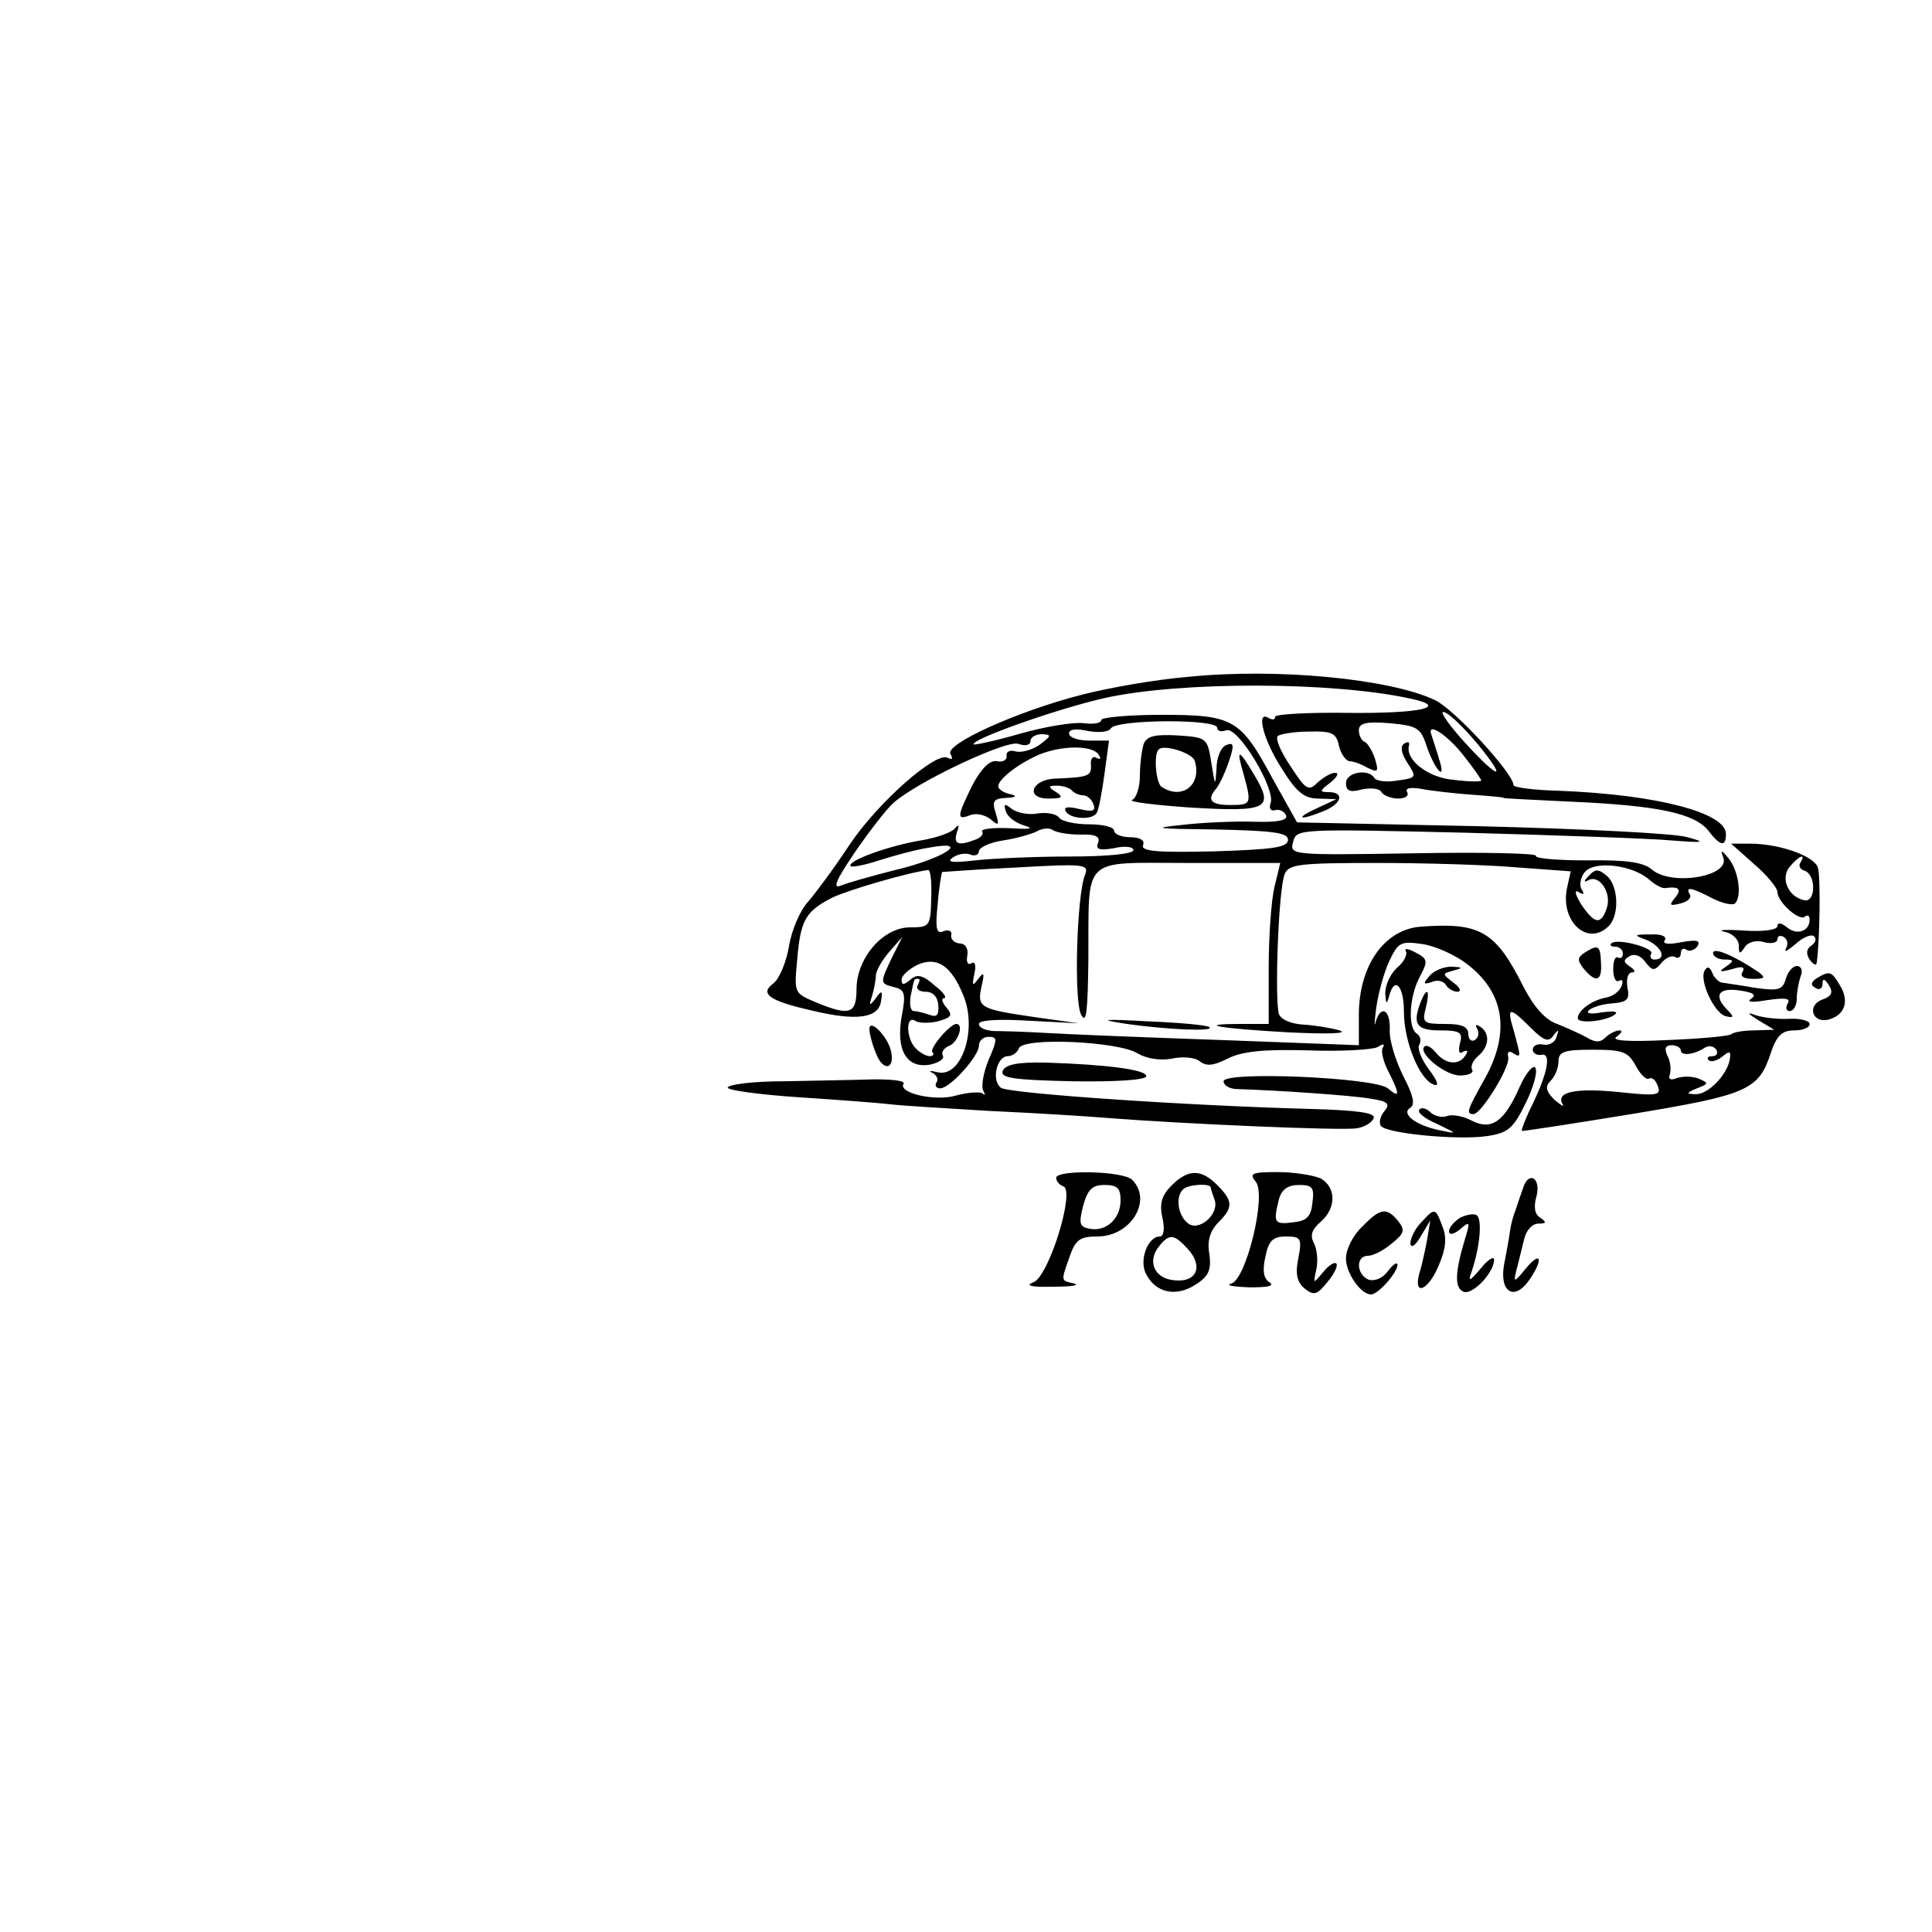 <?xml version="1.0" standalone="no"?>
<!DOCTYPE svg PUBLIC "-//W3C//DTD SVG 20010904//EN"
 "http://www.w3.org/TR/2001/REC-SVG-20010904/DTD/svg10.dtd">
<svg version="1.0" xmlns="http://www.w3.org/2000/svg"
 width="200pt" height="200pt" viewBox="0 0 200 300"
 preserveAspectRatio="xMidYMid meet">

<g transform="translate(0,300) scale(0.1,-0.1)"
fill="#000000" stroke="none">
<path d="M1345 1949 c-49 -4 -124 -17 -166 -28 -101 -26 -213 -77 -203 -92 4
-7 3 -9 -4 -6 -17 12 -109 -69 -153 -135 -23 -35 -52 -74 -64 -88 -13 -14 -26
-45 -30 -70 -4 -24 -15 -50 -24 -57 -22 -16 -7 -27 59 -42 70 -17 104 -12 108
14 3 17 1 18 -8 5 -10 -13 -11 -12 -6 3 3 10 6 25 6 32 0 7 9 23 20 36 l21 24
-16 -32 c-19 -40 -19 -40 4 -46 16 -4 18 -10 11 -46 -9 -52 8 -81 45 -74 13 3
22 9 19 14 -3 5 2 12 10 15 14 6 23 34 11 34 -10 0 -43 -39 -37 -44 3 -3 1 -6
-4 -6 -6 0 -15 5 -22 12 -15 15 -16 52 -1 43 5 -4 22 -4 35 -1 21 6 24 9 14
21 -7 8 -9 15 -4 15 5 1 -2 10 -15 20 -18 16 -27 18 -37 9 -11 -9 -14 -9 -14
0 0 6 11 16 25 23 30 13 52 -1 71 -48 22 -53 -3 -128 -40 -119 -12 3 -15 2 -8
-1 6 -3 10 -10 6 -15 -3 -5 0 -9 6 -9 15 0 60 50 60 66 0 8 7 14 15 14 14 0
14 -4 0 -36 -8 -20 -12 -41 -8 -48 3 -6 3 -8 -1 -4 -4 3 -22 2 -41 -3 -33 -10
-91 4 -82 18 3 5 -18 7 -46 7 -29 -1 -91 -2 -139 -3 -49 0 -88 -5 -88 -10 0
-4 51 -11 113 -15 61 -4 126 -9 142 -11 17 -2 84 -6 150 -10 66 -3 149 -8 185
-11 113 -9 364 -20 387 -16 12 2 24 9 26 16 3 8 -26 12 -97 14 -191 5 -471 24
-482 33 -15 12 -6 49 11 49 7 0 15 6 17 12 6 18 156 11 185 -8 14 -8 34 -11
52 -8 17 4 37 2 44 -4 10 -8 21 -7 43 4 21 11 54 15 124 13 52 -2 101 1 109 5
9 6 12 5 8 -1 -3 -5 1 -22 9 -37 18 -36 18 -42 -1 -26 -20 17 -255 27 -255 11
0 -6 8 -11 18 -12 66 -2 182 -10 210 -15 27 -4 31 -8 22 -19 -7 -8 -9 -18 -6
-23 7 -12 120 -23 166 -16 32 5 40 12 59 51 12 24 19 49 15 55 -3 5 -14 -7
-24 -29 -24 -55 -44 -69 -75 -53 -13 7 -30 10 -38 7 -8 -3 -20 0 -26 6 -6 6
-14 8 -17 4 -4 -4 8 -14 27 -22 33 -16 33 -16 4 -10 -38 8 -60 26 -45 35 8 5
4 20 -11 49 -12 24 -22 56 -21 72 1 32 -14 39 -22 12 -2 -10 -2 0 1 22 3 22
12 55 20 72 14 30 18 32 52 27 20 -3 51 -17 69 -31 58 -44 68 -106 27 -179
-27 -48 -29 -54 -17 -54 12 0 57 73 54 88 -2 8 1 11 7 7 13 -8 13 -8 2 33 -12
39 -8 40 26 6 20 -20 28 -23 35 -12 8 10 9 10 5 -2 -2 -8 -11 -14 -21 -12 -9
2 -16 -2 -16 -8 0 -5 6 -9 13 -8 16 4 11 -26 -13 -76 -11 -22 -18 -41 -17 -42
1 -1 78 11 170 26 181 30 198 37 217 96 9 26 17 34 36 34 13 0 24 4 24 10 0 5
-15 9 -32 8 -18 -1 -42 2 -53 6 -13 5 -11 2 5 -8 l25 -15 -31 -1 c-17 0 -33
-3 -36 -6 -4 -3 -48 -7 -99 -9 -60 -3 -88 -1 -79 5 8 6 10 10 5 10 -6 0 -16
-5 -22 -11 -8 -8 -16 -8 -29 0 -11 6 -31 15 -46 21 -18 6 -36 26 -52 57 -44
88 -68 101 -161 94 -56 -5 -95 -61 -95 -137 l0 -47 -212 8 c-117 4 -240 9
-273 11 -33 2 -70 3 -82 3 -13 1 -23 5 -23 11 0 6 30 8 78 5 l77 -4 -64 9
c-90 13 -94 15 -87 48 5 21 4 24 -5 12 -9 -12 -10 -11 -6 8 3 13 1 20 -5 16
-5 -3 -8 2 -6 12 2 11 -3 19 -12 19 -8 1 -14 6 -13 13 2 6 -4 9 -12 6 -11 -5
-13 4 -9 42 2 26 6 49 7 50 1 0 53 4 116 7 105 6 112 5 106 -11 -13 -30 -18
-198 -6 -218 8 -15 10 6 11 86 1 163 -13 150 155 150 l143 0 -9 -37 c-5 -21
-9 -77 -9 -125 l0 -88 -42 0 c-75 0 -35 -7 72 -13 61 -3 95 -2 80 3 -14 4 -39
8 -56 9 -18 1 -34 7 -38 16 -7 20 -1 196 9 218 6 15 23 17 144 17 75 0 173 -3
218 -7 l82 -6 -6 -27 c-10 -52 33 -90 65 -58 17 17 15 63 -3 78 -13 11 -18 11
-28 0 -8 -8 -8 -11 -1 -7 17 10 37 -19 29 -43 -9 -27 -19 -25 -40 6 -9 15 -11
23 -4 19 8 -5 10 -4 5 4 -4 6 -2 19 5 27 15 18 74 11 100 -12 9 -8 20 -14 25
-13 21 3 26 -2 15 -15 -10 -12 -8 -13 8 -9 12 3 18 9 15 14 -8 13 3 11 35 -6
16 -8 31 -11 35 -8 11 11 6 49 -9 69 -12 15 -14 15 -9 2 10 -29 -79 -44 -110
-19 -13 12 -40 16 -102 15 -46 0 -81 3 -79 7 3 4 -82 6 -189 4 -191 -3 -194
-3 -188 18 5 20 9 20 266 14 144 -4 288 -9 321 -12 51 -4 55 -3 25 5 -19 6
-164 13 -321 17 l-285 6 -38 68 c-50 93 -61 99 -173 99 -51 0 -93 -4 -93 -8 0
-5 -12 -7 -27 -5 -16 2 -59 -5 -98 -16 -38 -11 -71 -18 -73 -17 -7 7 128 55
203 72 116 26 354 26 476 -1 60 -13 15 -23 -96 -22 -63 1 -115 -2 -115 -6 0
-5 -4 -5 -10 -2 -20 13 -9 -33 20 -78 23 -37 35 -47 57 -47 l28 -1 -30 -14
c-35 -16 -28 -20 9 -5 29 11 35 30 9 30 -15 0 -14 2 3 15 10 8 14 15 7 15 -6
0 -18 -7 -27 -15 -14 -14 -18 -12 -42 25 -15 22 -24 43 -20 47 3 3 25 7 48 7
36 1 43 -2 47 -22 3 -13 11 -23 16 -24 6 0 18 -4 28 -10 17 -8 18 -7 12 14 -4
12 -12 25 -16 26 -5 2 -9 10 -9 18 0 11 11 14 48 11 42 -4 48 -7 57 -35 13
-38 31 -57 20 -22 -4 14 -10 31 -12 38 -9 23 25 1 51 -33 15 -19 26 -35 26
-37 0 -2 -19 -2 -42 1 -41 3 -77 32 -70 54 1 5 -2 6 -8 2 -6 -4 -4 -15 5 -29
15 -23 15 -24 -15 -28 -17 -3 -33 -1 -36 4 -9 15 -44 9 -44 -8 0 -12 6 -15 24
-10 14 3 28 2 31 -4 3 -5 15 -10 26 -10 11 0 17 4 14 10 -4 6 5 8 22 5 15 -3
51 -7 78 -9 28 -2 50 -4 50 -5 0 -1 48 -3 108 -6 132 -6 187 -18 209 -44 19
-25 28 -27 28 -6 0 33 -107 61 -257 67 -40 1 -73 5 -73 9 0 18 -92 118 -122
132 -70 33 -244 50 -383 36z m450 -105 c49 -60 31 -54 -24 7 -25 28 -37 47
-28 43 9 -3 32 -26 52 -50z m-405 26 c0 -5 6 -7 14 -4 18 7 77 -91 69 -113 -3
-8 0 -13 7 -11 7 2 14 -2 17 -8 3 -8 -13 -11 -49 -10 -29 1 -80 -1 -113 -5
-49 -5 -40 -6 53 -7 90 -2 112 -5 112 -16 0 -12 -23 -15 -115 -18 -89 -2 -114
0 -110 10 3 7 -5 12 -20 12 -14 0 -25 5 -25 10 0 6 -18 10 -39 10 -22 0 -43 5
-46 10 -4 6 -19 9 -33 7 -15 -3 -33 1 -41 7 -11 9 -13 8 -9 -4 2 -8 15 -18 29
-22 16 -5 8 -6 -23 -4 -26 1 -45 -1 -43 -5 3 -4 -2 -10 -11 -13 -26 -10 -34
-7 -28 12 4 10 3 13 -3 6 -4 -6 -28 -15 -53 -19 -49 -8 -116 -32 -109 -40 3
-2 23 2 44 9 22 7 58 17 79 20 65 12 22 -17 -54 -35 -36 -9 -74 -20 -84 -24
-14 -6 -8 8 21 51 22 32 49 67 60 77 37 33 175 98 194 92 11 -4 19 -2 19 4 0
6 8 11 18 11 15 -1 15 -2 -3 -16 -11 -8 -28 -13 -37 -11 -10 3 -16 0 -15 -7 1
-6 -6 -10 -15 -8 -11 2 -24 -11 -38 -37 -24 -49 -25 -55 -4 -47 9 4 23 1 32
-6 13 -11 14 -10 8 10 -6 18 -3 22 16 23 17 1 18 3 6 6 -10 2 -18 8 -18 12 0
11 31 35 63 49 36 15 84 15 93 0 4 -6 3 -8 -3 -5 -6 4 -10 -1 -9 -11 1 -17 -4
-19 -55 -21 -37 -1 -48 -31 -11 -31 21 0 24 2 12 10 -13 8 -13 10 1 10 9 0 19
-3 23 -7 4 -5 13 -8 18 -8 6 0 13 -6 16 -14 4 -11 -2 -12 -23 -7 -17 4 -24 3
-20 -4 7 -12 42 -14 48 -2 3 4 8 31 12 60 l7 52 -31 0 c-17 0 -31 5 -31 11 0
7 11 8 29 4 17 -3 32 -2 36 4 8 14 165 15 165 1z m-212 -166 c23 1 31 -3 27
-13 -4 -10 2 -12 25 -8 17 4 30 2 30 -3 0 -6 -41 -10 -99 -10 -54 0 -120 -3
-147 -6 -34 -4 -45 -3 -35 4 8 6 20 8 28 5 7 -3 13 0 13 5 0 6 17 14 38 17 20
3 44 10 52 14 8 5 20 6 25 2 6 -4 25 -7 43 -7z m-232 -99 c-1 -43 -2 -45 -33
-45 -42 0 -83 -48 -83 -96 0 -39 -11 -42 -64 -20 -33 14 -33 14 -28 67 5 60
13 74 54 95 22 11 117 39 149 43 4 1 6 -19 5 -44z m-21 -135 c-3 -5 2 -10 12
-10 12 0 19 -8 20 -21 1 -15 -2 -19 -13 -15 -9 3 -20 6 -25 6 -5 0 -7 10 -5
23 6 29 5 27 12 27 3 0 2 -4 -1 -10z m1185 -101 c0 -9 20 -7 37 4 6 4 14 3 18
-3 3 -5 1 -10 -6 -10 -7 0 -9 -3 -6 -6 4 -4 13 -1 21 5 12 10 14 9 12 -4 -4
-24 -34 -55 -53 -54 -15 0 -15 2 2 9 18 7 19 8 3 15 -10 4 -25 4 -34 1 -10 -4
-14 -2 -11 6 2 7 1 20 -4 29 -5 11 -3 16 7 16 7 0 14 -4 14 -8z m-70 -24 c7
-13 16 -22 20 -20 5 3 11 -2 14 -11 6 -15 -1 -16 -58 -10 -68 7 -100 1 -90
-18 4 -6 -1 -3 -12 6 -14 14 -15 21 -6 30 7 7 12 20 12 30 0 15 9 18 53 18 47
0 55 -3 67 -25z"/>
<path d="M1276 1845 c-3 -9 -6 -32 -6 -50 0 -18 -6 -35 -12 -37 -7 -3 34 -8
91 -12 119 -7 130 -2 99 50 -25 42 -29 43 -17 2 13 -47 12 -48 -21 -48 -30 0
-37 8 -21 26 4 5 13 23 19 41 9 26 8 31 -4 26 -8 -3 -15 -19 -15 -37 -2 -28
-2 -27 -8 9 -6 39 -7 40 -52 43 -36 2 -48 -1 -53 -13z m79 -26 c12 -37 -19
-62 -51 -41 -9 5 -13 50 -5 58 7 9 52 -5 56 -17z"/>
<path d="M2224 1658 c20 -17 36 -37 36 -43 0 -16 35 -47 43 -38 4 3 7 1 7 -5
0 -18 -20 -25 -35 -12 -9 7 -15 8 -15 2 0 -6 -22 -9 -52 -7 -29 2 -43 1 -30
-2 12 -2 22 -12 22 -21 0 -14 2 -14 9 -3 5 8 18 12 30 8 12 -3 21 -1 21 5 0 5
5 6 10 3 6 -4 7 -12 3 -18 -3 -7 3 -3 15 7 12 11 25 16 29 12 4 -4 2 -10 -4
-14 -8 -5 -9 -13 -3 -22 6 -8 10 -10 11 -5 5 37 6 133 2 147 -4 18 -59 38
-106 38 l-29 0 36 -32z m72 3 c-4 -5 -1 -11 6 -13 18 -6 18 -49 0 -46 -25 5
-38 34 -23 52 14 17 26 22 17 7z"/>
<path d="M2058 1540 c22 -10 31 -30 11 -30 -5 0 -8 4 -5 9 6 9 -54 25 -62 16
-3 -3 0 -5 6 -5 7 0 12 -5 12 -11 0 -5 -3 -8 -7 -6 -5 3 -8 -5 -8 -18 0 -13 4
-21 9 -18 5 3 7 0 4 -8 -3 -8 -13 -16 -24 -18 -22 -4 -44 -20 -44 -32 0 -10
49 -4 59 7 3 4 -7 4 -22 2 -16 -3 -25 -2 -20 3 5 5 21 10 37 11 23 2 27 6 23
25 -2 13 1 23 7 23 6 0 5 4 -3 9 -10 7 -11 10 -1 16 8 5 18 1 25 -9 11 -14 14
-14 25 -1 7 8 16 12 21 9 5 -3 9 0 9 6 0 6 4 9 9 5 5 -3 13 0 17 6 5 9 -2 10
-25 6 -20 -4 -30 -3 -26 3 4 6 -6 10 -22 9 -27 0 -27 -1 -5 -9z"/>
<path d="M1683 1523 c3 -5 -3 -17 -14 -26 -10 -9 -18 -27 -18 -39 1 -17 2 -19
6 -5 8 32 23 17 23 -24 0 -46 24 -105 46 -113 9 -4 7 5 -7 23 -12 16 -19 34
-15 39 3 6 2 13 -4 17 -14 9 -12 56 4 87 14 26 13 29 -6 39 -11 6 -18 7 -15 2z"/>
<path d="M1961 1521 c-12 -8 -12 -12 -2 -25 19 -23 29 -20 27 9 -1 27 -4 29
-25 16z"/>
<path d="M2160 1520 c0 -5 8 -10 18 -10 15 0 15 -2 2 -11 -12 -8 -10 -9 9 -4
16 5 21 4 17 -4 -5 -7 2 -11 16 -11 19 0 20 2 8 11 -37 25 -70 39 -70 29z"/>
<path d="M1720 1485 c-11 -13 -10 -14 3 -10 8 4 18 2 22 -4 3 -6 12 -11 18
-11 7 0 4 7 -6 14 -18 14 -18 14 0 19 15 4 15 5 -3 6 -12 0 -27 -6 -34 -14z"/>
<path d="M2147 1493 c-9 -15 15 -67 33 -71 12 -3 13 -1 3 9 -23 23 -15 36 18
31 22 -3 27 -7 18 -13 -8 -5 2 -6 25 -2 28 4 37 3 32 -5 -4 -7 -2 -12 3 -12 6
0 11 9 11 19 0 11 3 26 6 35 4 9 1 16 -6 16 -6 0 -14 -9 -17 -20 -5 -17 -11
-19 -47 -14 -22 4 -45 7 -51 8 -5 0 -13 7 -16 15 -4 10 -8 11 -12 4z"/>
<path d="M2321 1481 c-9 -6 -10 -11 -2 -15 6 -4 11 -1 11 6 0 9 3 9 10 -2 7
-11 4 -17 -10 -22 -25 -9 -16 -38 10 -31 25 7 32 29 17 53 -13 22 -16 23 -36
11z"/>
<path d="M1706 1444 c-13 -34 -7 -44 30 -44 31 0 36 -3 31 -20 -3 -13 -1 -18
5 -13 7 3 8 1 4 -5 -10 -17 -31 -15 -46 3 -7 9 -15 13 -18 10 -11 -10 32 -45
55 -45 13 0 22 4 19 9 -3 5 1 14 9 21 18 15 19 36 3 46 -6 4 -8 3 -4 -4 3 -6
2 -13 -4 -17 -5 -3 -10 1 -10 9 0 12 -10 16 -36 16 -34 0 -36 2 -30 25 7 28 2
34 -8 9z"/>
<path d="M1250 1410 c64 -9 136 -12 128 -5 -2 3 -45 7 -94 9 -74 4 -80 3 -34
-4z"/>
<path d="M850 1402 c0 -6 4 -23 10 -37 11 -30 31 -26 23 5 -6 22 -33 49 -33
32z"/>
<path d="M1057 1337 c-4 -11 17 -14 109 -16 68 -1 114 2 114 8 0 10 -61 18
-156 21 -44 1 -63 -3 -67 -13z"/>
<path d="M1140 1171 c0 -5 5 -11 11 -13 19 -6 -22 -139 -46 -149 -14 -5 -5 -8
30 -7 28 0 42 2 33 5 -21 5 -21 2 -7 42 9 26 16 31 43 31 52 0 86 56 54 88
-14 14 -118 16 -118 3z m100 -35 c0 -28 -22 -49 -48 -44 -16 3 -17 8 -10 36 7
25 14 32 33 32 20 0 25 -5 25 -24z"/>
<path d="M1319 1159 c-15 -15 -19 -28 -14 -50 4 -17 2 -29 -4 -29 -19 0 -33
-38 -21 -59 15 -29 47 -35 76 -16 21 13 25 23 22 47 -4 21 1 37 14 50 23 23
23 33 -2 58 -25 25 -45 25 -71 -1z m61 -3 c0 -2 3 -11 6 -19 8 -22 -25 -51
-42 -36 -15 12 -19 41 -7 52 7 8 43 10 43 3z m-35 -96 c24 -27 13 -52 -22 -48
-31 3 -42 30 -23 53 16 20 23 19 45 -5z"/>
<path d="M1450 1165 c17 -21 -15 -152 -38 -158 -10 -3 3 -5 28 -6 29 0 40 2
31 8 -9 6 -11 18 -6 40 5 25 12 31 32 31 23 0 25 -3 19 -34 -5 -24 -2 -37 10
-47 14 -11 19 -10 35 10 11 13 17 26 14 29 -3 3 -12 -3 -21 -14 -15 -18 -15
-18 -10 5 3 13 1 32 -4 41 -6 12 -3 21 11 33 24 21 24 53 0 67 -11 5 -41 10
-67 10 -40 0 -45 -2 -34 -15z m88 -32 c-2 -22 -9 -29 -30 -31 -30 -4 -31 0
-22 36 4 15 14 22 31 22 21 0 24 -4 21 -27z"/>
<path d="M1865 1155 c-3 -8 -8 -23 -11 -32 -4 -10 -8 -25 -9 -33 -1 -8 -5 -31
-9 -51 -9 -45 15 -61 39 -26 22 32 18 46 -6 17 -17 -21 -19 -22 -15 -5 3 11 8
32 12 48 3 16 13 27 23 27 12 0 13 2 3 9 -9 5 -11 17 -6 34 7 29 -13 39 -21
12z"/>
<path d="M1615 1095 c-14 -13 -25 -35 -25 -49 0 -23 23 -56 39 -56 11 0 41 34
41 46 0 5 -7 1 -15 -10 -8 -11 -21 -16 -30 -13 -19 8 -20 37 -1 37 8 0 24 8
37 19 20 16 21 21 10 35 -18 22 -28 20 -56 -9z"/>
<path d="M1707 1102 c-10 -10 -17 -25 -17 -33 1 -8 8 -3 16 11 l15 25 -5 -30
c-3 -16 -8 -40 -12 -52 -10 -37 14 -27 30 12 11 25 13 43 6 60 -11 30 -12 30
-33 7z"/>
<path d="M1767 1109 c-9 -6 -17 -15 -17 -21 0 -6 7 -5 17 3 15 13 16 12 9 -11
-16 -52 -18 -78 -5 -85 13 -9 49 28 49 49 0 6 -10 0 -21 -14 -17 -20 -20 -21
-14 -5 13 38 17 82 8 88 -4 3 -16 1 -26 -4z"/>
</g>
</svg>
